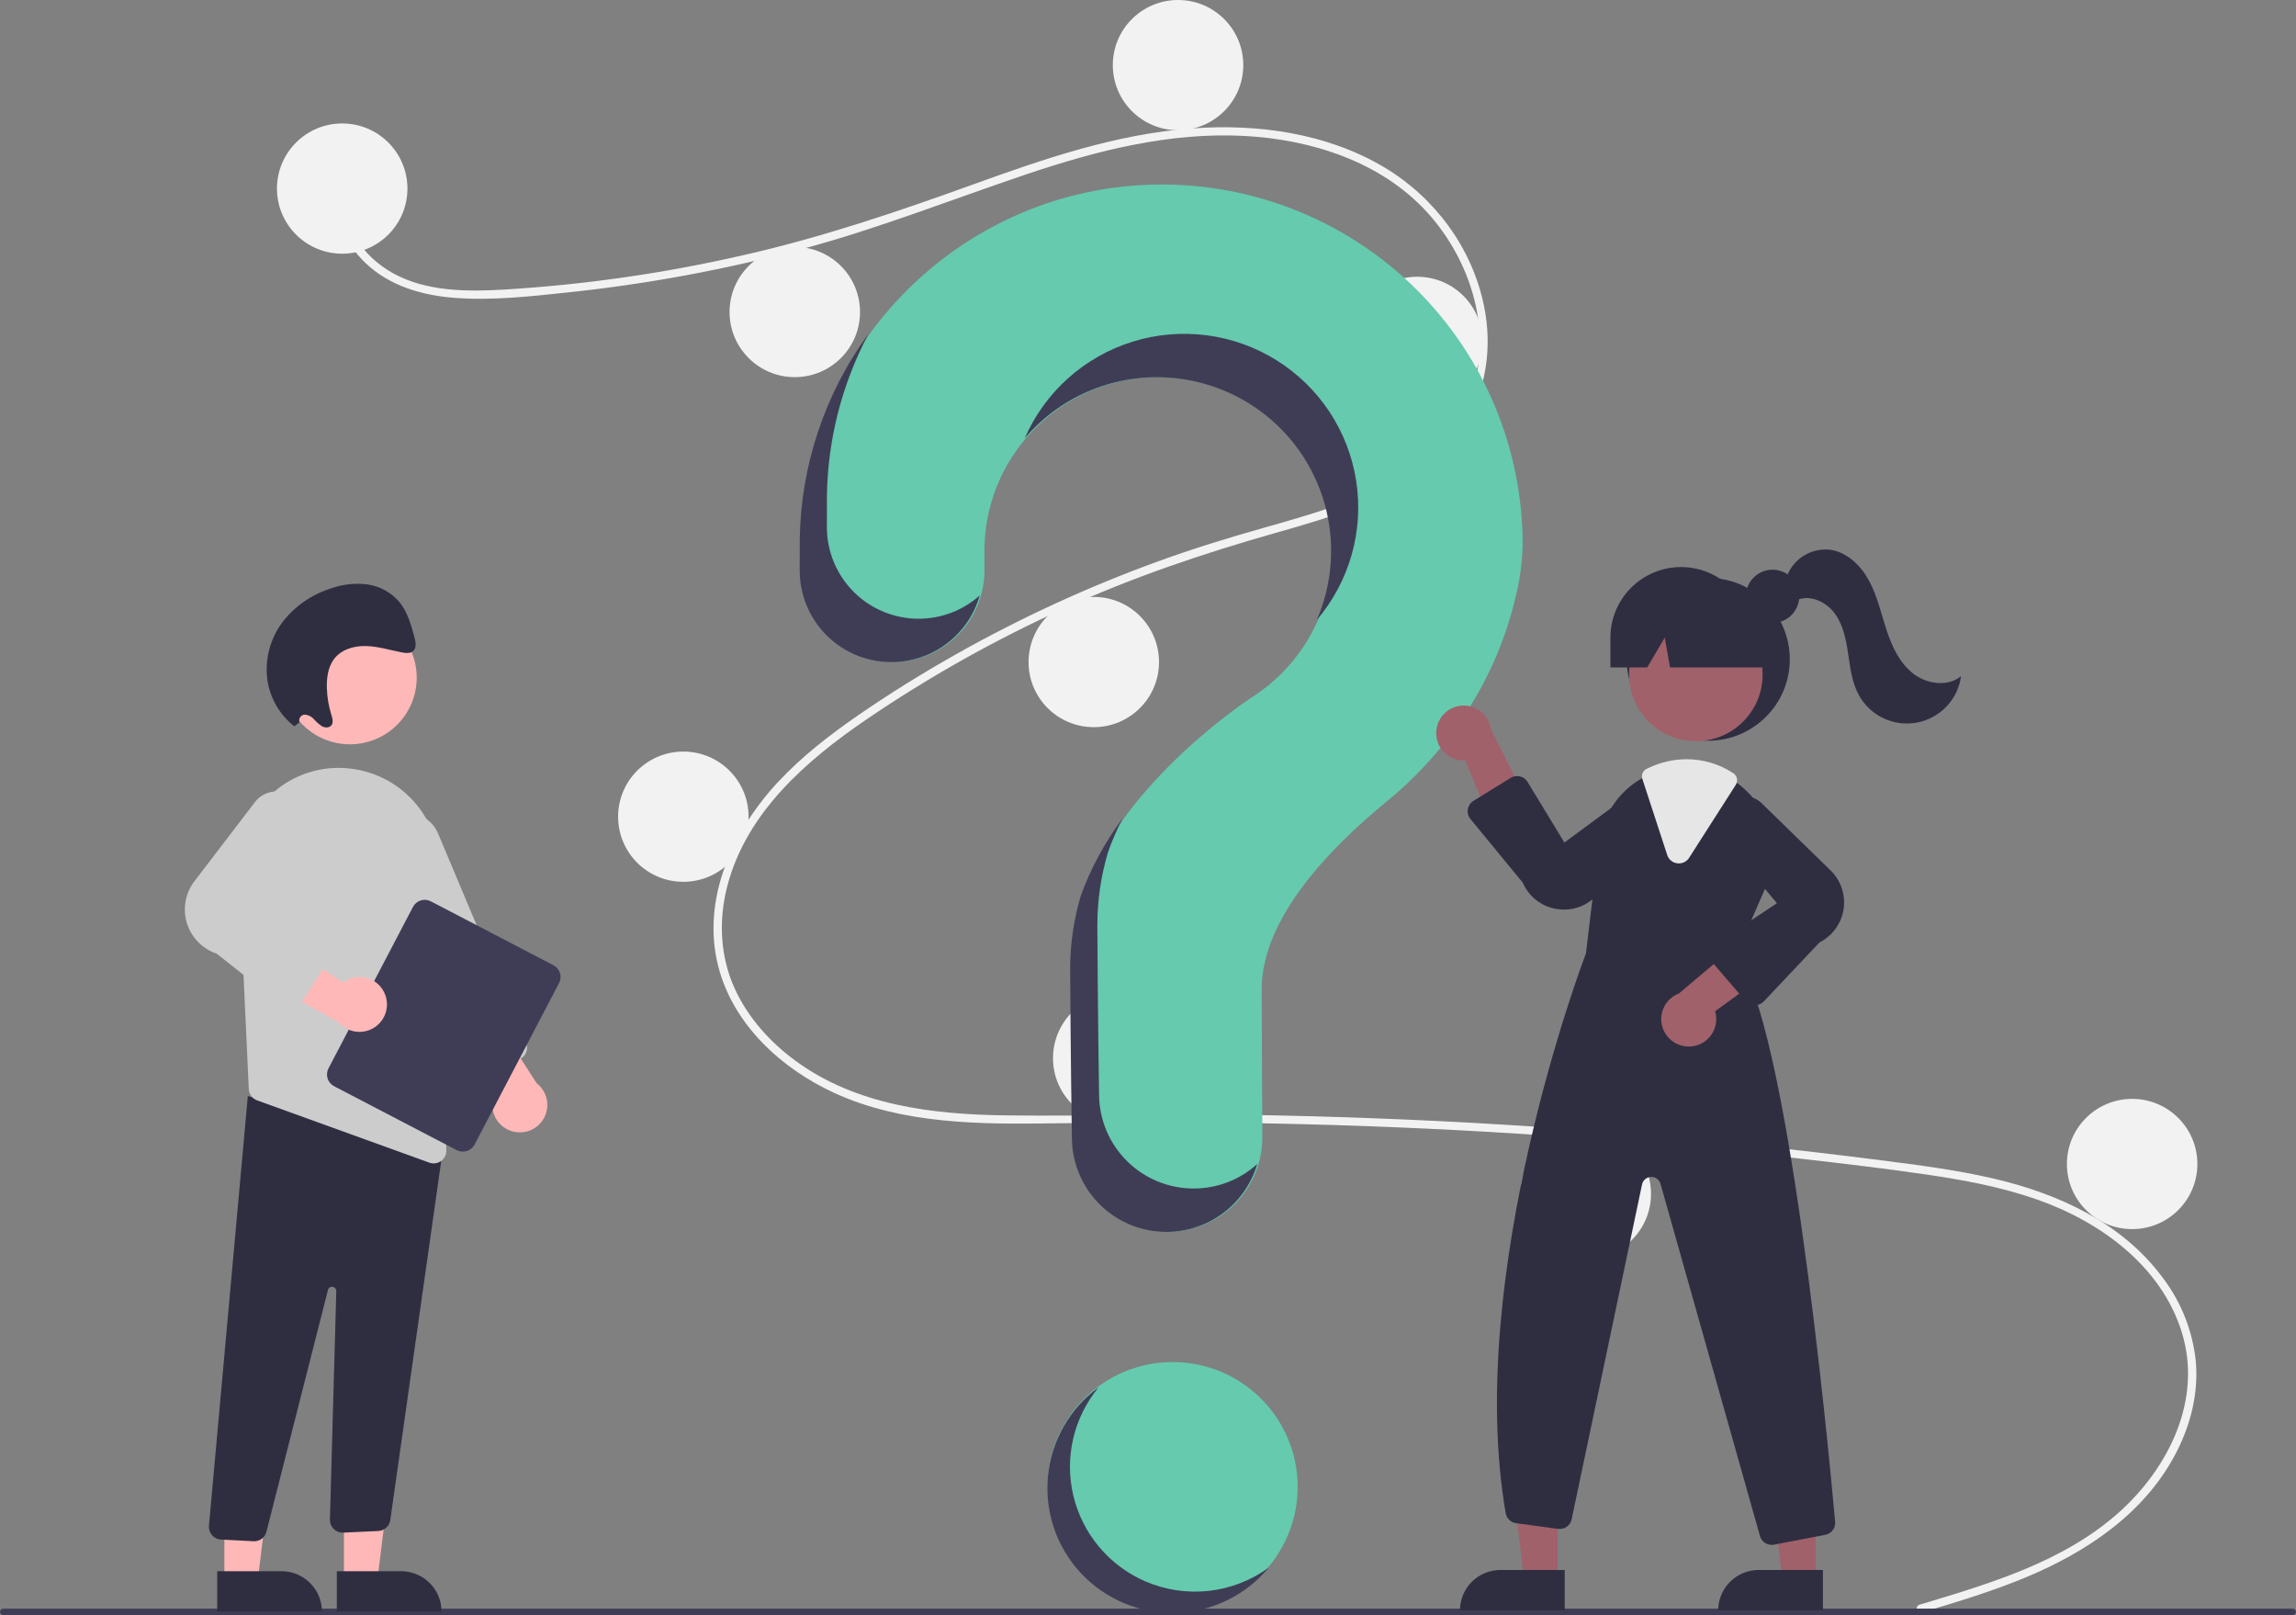 <svg width="647" height="455" viewBox="0 0 647 455" fill="none" xmlns="http://www.w3.org/2000/svg">
<rect x="0" y="0" width="647" height="455" fill="#808080" stroke="none"/>
<g clip-path="url(#clip0_473:10178)">
<path d="M330.436 454.036C349.896 454.036 365.671 438.294 365.671 418.875C365.671 399.456 349.896 383.714 330.436 383.714C310.976 383.714 295.201 399.456 295.201 418.875C295.201 438.294 310.976 454.036 330.436 454.036Z" fill="#65CAAE"/>
<path d="M540.932 452.06C560.644 446.153 581.6 439.993 597.233 425.949C611.203 413.399 620.634 394.236 614.847 375.415C609.071 356.633 591.772 344.109 573.912 337.88C563.782 334.348 553.184 332.388 542.59 330.848C531.074 329.174 519.506 327.803 507.945 326.483C461.13 321.14 414.139 317.876 366.972 316.691C343.698 316.106 320.428 316.12 297.151 316.457C276.363 316.758 254.469 316.751 235.185 307.934C220.188 301.078 206.577 288.604 202.398 272.212C197.575 253.291 206.472 234.022 219.234 220.318C225.962 213.094 233.824 207.015 241.935 201.425C250.734 195.36 259.84 189.725 269.143 184.465C287.466 174.11 306.622 165.297 326.412 158.118C336.175 154.576 346.083 151.519 356.077 148.7C364.516 146.319 372.981 143.935 381.136 140.691C396.903 134.421 411.899 123.799 415.908 106.385C419.707 89.881 413.301 71.965 402.07 59.705C389.077 45.52 369.486 39.302 350.704 38.296C329.618 37.167 309.018 42.433 289.199 49.117C268.06 56.245 247.377 64.442 225.793 70.216C204.388 75.936 182.569 79.983 160.535 82.321C149.748 83.467 138.635 84.761 127.785 83.883C118.69 83.148 109.643 80.479 102.941 74.039C97.194 68.516 93.771 60.927 94.948 52.917C95.161 51.463 97.376 52.081 97.163 53.527C95.731 63.277 102.372 72.261 110.556 76.863C120.014 82.181 131.524 82.189 142.054 81.58C164.887 80.204 187.565 76.933 209.854 71.8C231.755 66.808 252.874 59.672 273.969 52.049C294.004 44.809 314.487 37.743 335.891 36.175C354.463 34.815 373.999 37.515 390.178 47.2C404.398 55.712 414.854 69.907 418.186 86.197C421.442 102.114 416.933 118.136 404.858 129.244C392.356 140.745 375.214 145.662 359.239 150.19C338.977 155.934 319.15 162.648 299.959 171.366C280.505 180.177 261.849 190.644 244.195 202.65C227.155 214.27 210.339 228.891 204.95 249.621C202.439 259.278 202.903 269.519 207.103 278.64C210.838 286.75 216.989 293.572 224.155 298.834C241.252 311.388 262.801 313.966 283.452 314.222C306.647 314.51 329.843 313.729 353.045 314.109C400.331 314.884 447.519 317.756 494.611 322.726C506.412 323.972 518.197 325.35 529.967 326.859C540.554 328.216 551.177 329.565 561.585 331.976C580.093 336.263 598.102 344.505 609.606 360.164C614.711 366.952 617.874 374.995 618.757 383.436C619.562 392.245 617.401 401.07 613.41 408.906C604.577 426.249 588.031 437.281 570.459 444.529C561.048 448.411 551.286 451.352 541.543 454.272C540.123 454.697 539.517 452.484 540.932 452.06L540.932 452.06Z" fill="#F2F2F2"/>
<path d="M96.43 71.469C106.583 71.469 114.814 63.255 114.814 53.124C114.814 42.992 106.583 34.779 96.43 34.779C86.277 34.779 78.047 42.992 78.047 53.124C78.047 63.255 86.277 71.469 96.43 71.469Z" fill="#F2F2F2"/>
<path d="M223.965 106.247C234.118 106.247 242.349 98.034 242.349 87.903C242.349 77.771 234.118 69.558 223.965 69.558C213.813 69.558 205.582 77.771 205.582 87.903C205.582 98.034 213.813 106.247 223.965 106.247Z" fill="#F2F2F2"/>
<path d="M331.967 36.69C342.12 36.69 350.351 28.477 350.351 18.345C350.351 8.213 342.12 0 331.967 0C321.815 0 313.584 8.213 313.584 18.345C313.584 28.477 321.815 36.69 331.967 36.69Z" fill="#F2F2F2"/>
<path d="M399.374 114.656C409.526 114.656 417.757 106.442 417.757 96.311C417.757 86.179 409.526 77.966 399.374 77.966C389.221 77.966 380.99 86.179 380.99 96.311C380.99 106.442 389.221 114.656 399.374 114.656Z" fill="#F2F2F2"/>
<path d="M308.223 204.851C318.376 204.851 326.607 196.638 326.607 186.506C326.607 176.375 318.376 168.161 308.223 168.161C298.07 168.161 289.84 176.375 289.84 186.506C289.84 196.638 298.07 204.851 308.223 204.851Z" fill="#F2F2F2"/>
<path d="M192.561 248.42C202.714 248.42 210.945 240.207 210.945 230.075C210.945 219.944 202.714 211.73 192.561 211.73C182.408 211.73 174.178 219.944 174.178 230.075C174.178 240.207 182.408 248.42 192.561 248.42Z" fill="#F2F2F2"/>
<path d="M315.116 316.449C325.269 316.449 333.499 308.236 333.499 298.104C333.499 287.973 325.269 279.759 315.116 279.759C304.963 279.759 296.732 287.973 296.732 298.104C296.732 308.236 304.963 316.449 315.116 316.449Z" fill="#F2F2F2"/>
<path d="M446.864 354.668C457.017 354.668 465.247 346.454 465.247 336.323C465.247 326.191 457.017 317.978 446.864 317.978C436.711 317.978 428.48 326.191 428.48 336.323C428.48 346.454 436.711 354.668 446.864 354.668Z" fill="#F2F2F2"/>
<path d="M600.825 346.26C610.978 346.26 619.208 338.046 619.208 327.915C619.208 317.783 610.978 309.57 600.825 309.57C590.672 309.57 582.441 317.783 582.441 327.915C582.441 338.046 590.672 346.26 600.825 346.26Z" fill="#F2F2F2"/>
<path d="M326.661 51.98C271.594 52.368 226.505 97.024 225.723 151.972C225.716 152.479 225.712 156.046 225.713 160.712C225.713 167.552 228.437 174.113 233.284 178.95C238.131 183.787 244.705 186.505 251.56 186.506H251.56C254.958 186.505 258.323 185.837 261.462 184.538C264.601 183.239 267.453 181.335 269.854 178.936C272.256 176.537 274.16 173.689 275.458 170.555C276.756 167.422 277.423 164.063 277.42 160.672C277.417 157.498 277.416 155.302 277.416 155.167C277.414 146.675 279.628 138.329 283.839 130.949C288.05 123.57 294.113 117.411 301.433 113.079C308.753 108.748 317.076 106.392 325.585 106.244C334.094 106.096 342.494 108.161 349.961 112.236C357.427 116.311 363.702 122.255 368.168 129.483C372.634 136.712 375.137 144.977 375.432 153.464C375.726 161.951 373.802 170.368 369.848 177.888C365.894 185.407 360.046 191.77 352.88 196.351L352.889 196.362C352.889 196.362 316.1 219.996 304.885 252.417L304.894 252.419C302.922 259.061 301.923 265.953 301.927 272.88C301.927 275.728 302.095 300.643 302.419 320.865C302.533 327.843 305.39 334.496 310.376 339.39C315.361 344.284 322.075 347.025 329.068 347.024H329.068C332.582 347.024 336.061 346.33 339.305 344.983C342.549 343.636 345.494 341.662 347.971 339.175C350.448 336.688 352.408 333.737 353.738 330.491C355.067 327.245 355.741 323.769 355.719 320.263C355.606 301.743 355.545 280.178 355.545 278.613C355.545 258.705 374.791 238.869 390.599 225.934C408.803 211.039 421.903 190.741 427.165 167.843C428.329 163.129 428.971 158.301 429.079 153.447C429.079 140.06 426.424 126.806 421.268 114.447C416.112 102.088 408.556 90.87 399.036 81.438C389.516 72.007 378.22 64.548 365.799 59.492C353.377 54.436 340.076 51.883 326.661 51.98V51.98Z" fill="#65CAAE"/>
<path d="M646.087 455H0.911C0.67 454.999 0.439 454.903 0.268 454.732C0.098 454.562 0.002 454.331 0.002 454.09C0.002 453.849 0.098 453.618 0.268 453.447C0.439 453.277 0.67 453.18 0.911 453.18H646.087C646.329 453.18 646.561 453.276 646.732 453.446C646.903 453.617 646.999 453.848 646.999 454.09C646.999 454.331 646.903 454.563 646.732 454.733C646.561 454.904 646.329 455 646.087 455V455Z" fill="#3F3D56"/>
<path d="M481.376 208.67C494.067 208.67 504.355 198.403 504.355 185.739C504.355 173.074 494.067 162.808 481.376 162.808C468.685 162.808 458.396 173.074 458.396 185.739C458.396 198.403 468.685 208.67 481.376 208.67Z" fill="#2F2E41"/>
<path d="M438.913 444.962H429.523L425.055 408.816H438.915L438.913 444.962Z" fill="#A0616A"/>
<path d="M422.815 442.284H440.926V453.663H411.412C411.412 452.169 411.707 450.689 412.28 449.308C412.853 447.928 413.693 446.673 414.752 445.617C415.811 444.56 417.068 443.722 418.451 443.15C419.835 442.578 421.318 442.284 422.815 442.284Z" fill="#2F2E41"/>
<path d="M511.68 444.962H502.29L497.822 408.816H511.683L511.68 444.962Z" fill="#A0616A"/>
<path d="M495.583 442.284H513.693V453.663H484.18C484.18 452.169 484.475 450.689 485.048 449.308C485.621 447.928 486.461 446.673 487.52 445.617C488.578 444.56 489.835 443.722 491.219 443.15C492.602 442.578 494.085 442.284 495.583 442.284V442.284Z" fill="#2F2E41"/>
<path d="M477.883 208.804C488.274 208.804 496.697 200.398 496.697 190.03C496.697 179.662 488.274 171.256 477.883 171.256C467.493 171.256 459.07 179.662 459.07 190.03C459.07 200.398 467.493 208.804 477.883 208.804Z" fill="#A0616A"/>
<path d="M489.096 269.368L497.514 250.068C499.559 245.54 500.145 240.491 499.191 235.617C498.238 230.743 495.792 226.284 492.191 222.856C491.451 222.127 490.666 221.445 489.839 220.816C485.686 217.573 480.567 215.806 475.293 215.794C471.748 215.807 468.247 216.584 465.029 218.072C464.753 218.194 464.486 218.324 464.21 218.454C463.681 218.706 463.161 218.981 462.655 219.264C459.357 221.153 456.551 223.79 454.462 226.96C452.373 230.131 451.06 233.747 450.629 237.517L446.914 268.581C445.98 271.019 412.644 359.075 424.303 426.301C424.427 427.019 424.777 427.679 425.304 428.183C425.83 428.688 426.505 429.011 427.229 429.106L439.048 430.712C439.911 430.829 440.786 430.617 441.498 430.116C442.21 429.615 442.706 428.864 442.885 428.013L462.716 333.682C462.84 333.096 463.157 332.569 463.616 332.183C464.076 331.798 464.652 331.578 465.251 331.558C465.851 331.537 466.441 331.718 466.925 332.072C467.41 332.425 467.762 332.93 467.925 333.507L495.944 432.707C496.144 433.427 496.575 434.063 497.171 434.516C497.767 434.969 498.496 435.214 499.245 435.214C499.469 435.212 499.692 435.192 499.912 435.153L514.35 432.378C515.19 432.221 515.94 431.758 516.455 431.077C516.969 430.397 517.21 429.55 517.131 428.701C515.009 405.09 503.734 286.819 489.096 269.368Z" fill="#2F2E41"/>
<path d="M404.771 205.654C404.64 206.77 404.756 207.901 405.111 208.967C405.466 210.034 406.051 211.01 406.825 211.826C407.598 212.642 408.542 213.28 409.589 213.693C410.636 214.106 411.762 214.285 412.886 214.217L423.402 239.436L431.356 227.669L420.151 205.525C419.911 203.648 418.991 201.924 417.563 200.68C416.135 199.435 414.299 198.756 412.403 198.772C410.508 198.788 408.683 199.497 407.277 200.766C405.87 202.034 404.978 203.773 404.771 205.654L404.771 205.654Z" fill="#A0616A"/>
<path d="M476.84 294.761C477.958 294.628 479.033 294.251 479.99 293.659C480.946 293.066 481.761 292.271 482.376 291.33C482.992 290.389 483.393 289.324 483.552 288.212C483.71 287.099 483.622 285.966 483.294 284.891L505.42 268.81L492.099 263.832L473.131 279.866C471.358 280.535 469.892 281.831 469.012 283.506C468.132 285.182 467.898 287.122 468.356 288.958C468.813 290.794 469.929 292.399 471.493 293.468C473.056 294.538 474.959 294.998 476.84 294.761V294.761Z" fill="#A0616A"/>
<path d="M440.773 256.248C439.925 256.247 439.078 256.164 438.246 256C436.234 255.617 434.346 254.747 432.751 253.465C431.155 252.183 429.899 250.53 429.095 248.649L414.362 230.722C414.05 230.343 413.824 229.902 413.697 229.429C413.57 228.955 413.546 228.46 413.627 227.977C413.707 227.493 413.891 227.032 414.164 226.625C414.438 226.218 414.795 225.874 415.213 225.616L425.695 219.141C426.082 218.902 426.512 218.742 426.962 218.67C427.411 218.598 427.87 218.615 428.313 218.721C428.756 218.827 429.173 219.019 429.541 219.287C429.908 219.554 430.219 219.892 430.455 220.28L440.839 237.352L460.725 222.686C462.308 221.858 464.138 221.625 465.878 222.032C467.619 222.438 469.155 223.455 470.207 224.899C471.258 226.342 471.753 228.114 471.603 229.892C471.453 231.669 470.667 233.334 469.388 234.581L449.54 252.648C447.208 254.955 444.057 256.249 440.773 256.248Z" fill="#2F2E41"/>
<path d="M494.506 283.209C494.479 283.209 494.452 283.209 494.425 283.208C493.942 283.197 493.466 283.084 493.029 282.877C492.593 282.67 492.204 282.374 491.889 282.008L482.57 271.159C482.253 270.79 482.018 270.357 481.88 269.89C481.743 269.423 481.706 268.933 481.773 268.451C481.839 267.969 482.008 267.506 482.267 267.094C482.526 266.681 482.869 266.329 483.275 266.059L500.725 254.45L484.917 235.484C483.997 233.954 483.66 232.145 483.966 230.387C484.273 228.63 485.203 227.041 486.586 225.911C487.97 224.781 489.715 224.186 491.502 224.234C493.289 224.282 494.999 224.97 496.32 226.172L515.533 244.909C517.045 246.287 518.2 248.011 518.897 249.933C519.595 251.855 519.814 253.917 519.538 255.942C519.261 257.967 518.496 259.895 517.308 261.56C516.12 263.225 514.545 264.577 512.718 265.501L497.015 282.129C496.692 282.47 496.303 282.742 495.872 282.927C495.441 283.113 494.976 283.209 494.506 283.209Z" fill="#2F2E41"/>
<path d="M473.1 243.233C472.95 243.233 472.801 243.224 472.653 243.205C472.004 243.126 471.391 242.864 470.887 242.448C470.384 242.032 470.01 241.481 469.811 240.859L462.808 219.435C462.632 218.893 462.659 218.306 462.884 217.783C463.108 217.26 463.515 216.835 464.029 216.588L464.256 216.481C464.462 216.383 464.666 216.286 464.874 216.194C468.14 214.682 471.694 213.894 475.294 213.883C479.967 213.891 484.535 215.261 488.439 217.824C488.962 218.172 489.328 218.711 489.457 219.325C489.586 219.939 489.469 220.579 489.13 221.107L475.993 241.644C475.685 242.132 475.258 242.533 474.752 242.811C474.246 243.089 473.678 243.235 473.1 243.233V243.233Z" fill="#E6E6E6"/>
<path d="M499.492 175.502C503.645 175.502 507.011 172.142 507.011 167.998C507.011 163.854 503.645 160.494 499.492 160.494C495.339 160.494 491.973 163.854 491.973 167.998C491.973 172.142 495.339 175.502 499.492 175.502Z" fill="#2F2E41"/>
<path d="M473.716 159.75C468.434 159.75 463.369 161.844 459.634 165.571C455.899 169.298 453.801 174.353 453.801 179.624V188.032H464.164L469.12 179.624L470.607 188.032H502.057L493.632 179.624C493.632 174.353 491.533 169.298 487.798 165.571C484.064 161.844 478.998 159.75 473.716 159.75V159.75Z" fill="#2F2E41"/>
<path d="M503.357 162.858C504.189 160.263 505.911 158.044 508.219 156.591C510.528 155.138 513.277 154.543 515.981 154.912C520.773 155.711 524.562 159.555 526.819 163.848C529.077 168.141 530.119 172.946 531.637 177.552C533.155 182.158 535.307 186.788 539.138 189.77C542.969 192.751 548.849 193.56 552.611 190.493C552.182 193.689 550.756 196.67 548.535 199.013C546.315 201.356 543.412 202.943 540.238 203.55C537.064 204.157 533.78 203.753 530.849 202.395C527.917 201.037 525.488 198.793 523.905 195.982C521.919 192.457 521.407 188.325 520.818 184.324C520.229 180.324 519.464 176.184 517.094 172.904C514.723 169.625 510.286 167.483 506.521 168.977L503.357 162.858Z" fill="#2F2E41"/>
<path d="M258.859 174.306C252.003 174.305 245.429 171.587 240.582 166.75C235.735 161.912 233.012 155.352 233.011 148.511C233.011 143.846 233.014 140.279 233.021 139.771C233.239 123.791 237.272 108.093 244.786 93.979C232.441 110.843 225.653 131.119 225.362 152.001C225.355 152.508 225.351 156.076 225.352 160.741C225.352 167.582 228.075 174.142 232.922 178.98C237.77 183.817 244.344 186.535 251.199 186.536V186.536C256.832 186.533 262.31 184.697 266.802 181.304C271.293 177.911 274.552 173.149 276.084 167.739C271.351 171.974 265.216 174.313 258.859 174.306V174.306Z" fill="#3F3D56"/>
<path d="M328.414 106.331C336.339 106.709 344.053 109 350.895 113.008C357.737 117.017 363.502 122.622 367.695 129.344C371.888 136.065 374.383 143.702 374.967 151.597C375.551 159.493 374.206 167.413 371.047 174.675C375.616 169.321 378.974 163.046 380.893 156.279C382.811 149.511 383.245 142.411 382.164 135.461C381.084 128.512 378.514 121.876 374.631 116.007C370.747 110.139 365.641 105.174 359.661 101.453C353.681 97.732 346.967 95.341 339.977 94.444C332.987 93.547 325.885 94.165 319.156 96.255C312.427 98.345 306.228 101.858 300.983 106.555C295.738 111.253 291.569 117.023 288.762 123.474C293.614 117.777 299.713 113.269 306.588 110.297C313.463 107.325 320.93 105.968 328.414 106.331V106.331Z" fill="#3F3D56"/>
<path d="M336.367 334.823C329.374 334.825 322.66 332.083 317.675 327.189C312.69 322.295 309.832 315.642 309.718 308.665C309.394 288.442 309.226 263.527 309.226 260.679C309.222 253.752 310.221 246.861 312.193 240.219L312.184 240.216C313.348 236.883 314.755 233.638 316.392 230.508C311.366 237.192 307.366 244.586 304.524 252.446L304.533 252.449C302.561 259.091 301.562 265.982 301.566 272.909C301.566 275.757 301.734 300.672 302.059 320.895C302.172 327.872 305.03 334.525 310.015 339.419C315 344.313 321.714 347.055 328.707 347.053V347.053C334.473 347.052 340.083 345.186 344.696 341.734C349.309 338.282 352.676 333.43 354.292 327.907C349.392 332.365 342.998 334.833 336.367 334.823V334.823Z" fill="#3F3D56"/>
<path d="M96.928 445.31L106.318 445.31L110.786 409.164L96.926 409.165L96.928 445.31Z" fill="#FFB8B8"/>
<path d="M124.428 454.011L94.914 454.012L94.914 442.633L113.024 442.632C116.049 442.632 118.949 443.831 121.088 445.965C123.226 448.099 124.428 450.993 124.428 454.011V454.011L124.428 454.011Z" fill="#2F2E41"/>
<path d="M63.225 445.31L72.615 445.31L77.083 409.164L63.223 409.165L63.225 445.31Z" fill="#FFB8B8"/>
<path d="M90.725 454.011L61.211 454.012L61.211 442.633L79.321 442.632C82.345 442.632 85.246 443.831 87.384 445.965C89.523 448.099 90.725 450.993 90.725 454.011V454.011L90.725 454.011Z" fill="#2F2E41"/>
<path d="M71.43 434.194L62.257 433.712C61.784 433.687 61.321 433.569 60.894 433.364C60.467 433.16 60.085 432.872 59.77 432.519C59.456 432.166 59.214 431.754 59.06 431.307C58.906 430.86 58.842 430.387 58.873 429.916L69.836 308.789L120.322 322.384L125.186 321.06L109.975 428.289C109.846 429.096 109.444 429.834 108.837 430.382C108.23 430.931 107.454 431.256 106.637 431.304L96.749 431.764C96.254 431.791 95.76 431.716 95.296 431.543C94.832 431.37 94.409 431.103 94.055 430.758C93.7 430.414 93.42 429.999 93.234 429.542C93.047 429.084 92.958 428.592 92.972 428.098L94.763 363.741C94.772 363.444 94.668 363.154 94.473 362.928C94.278 362.703 94.005 362.559 93.709 362.525C93.412 362.49 93.114 362.568 92.872 362.742C92.63 362.916 92.462 363.174 92.401 363.466L75.124 431.351C74.96 432.157 74.522 432.881 73.884 433.4C73.246 433.92 72.447 434.202 71.624 434.199C71.559 434.199 71.495 434.198 71.43 434.194Z" fill="#2F2E41"/>
<path d="M98.614 209.682C109.004 209.682 117.427 201.276 117.427 190.908C117.427 180.54 109.004 172.134 98.614 172.134C88.224 172.134 79.801 180.54 79.801 190.908C79.801 201.276 88.224 209.682 98.614 209.682Z" fill="#FFB8B8"/>
<path d="M67.291 246.064L69.359 290.602L70.107 306.806C70.137 307.511 70.377 308.192 70.796 308.76C71.216 309.329 71.796 309.759 72.462 309.997L120.976 327.534C121.368 327.68 121.783 327.752 122.201 327.749C122.679 327.751 123.152 327.657 123.593 327.473C124.034 327.289 124.433 327.018 124.766 326.676C125.1 326.334 125.361 325.929 125.534 325.485C125.707 325.04 125.788 324.566 125.773 324.089L123.784 244.008C123.654 237.438 121.23 231.119 116.931 226.141C112.632 221.163 106.728 217.837 100.235 216.738C99.766 216.666 99.289 216.595 98.811 216.531C94.785 216.032 90.699 216.42 86.839 217.667C82.98 218.914 79.441 220.989 76.472 223.748C73.397 226.57 70.981 230.031 69.395 233.887C67.808 237.744 67.09 241.9 67.291 246.064L67.291 246.064Z" fill="#CCCCCC"/>
<path d="M144.15 318.648C143.002 318.292 141.954 317.674 141.089 316.843C140.223 316.011 139.564 314.989 139.165 313.859C138.765 312.728 138.636 311.52 138.788 310.33C138.939 309.141 139.367 308.004 140.038 307.009L123.586 285.178L137.783 284.302L151.229 305.167C152.668 306.277 153.67 307.858 154.058 309.632C154.446 311.406 154.196 313.26 153.352 314.868C152.507 316.476 151.122 317.736 149.44 318.428C147.757 319.119 145.884 319.197 144.15 318.648H144.15Z" fill="#FFB8B8"/>
<path d="M132.584 303.058C132.148 302.882 131.752 302.621 131.418 302.29C131.084 301.96 130.819 301.566 130.638 301.133L105.852 242.205C105.366 241.051 105.112 239.813 105.106 238.561C105.099 237.309 105.34 236.069 105.814 234.91C106.288 233.751 106.986 232.697 107.869 231.807C108.751 230.918 109.801 230.211 110.957 229.727C112.114 229.242 113.355 228.99 114.609 228.984C115.864 228.979 117.107 229.22 118.268 229.694C119.428 230.168 120.484 230.865 121.375 231.747C122.265 232.628 122.973 233.676 123.458 234.831L148.243 293.76C148.61 294.634 148.614 295.617 148.255 296.494C147.896 297.37 147.203 298.069 146.328 298.437L135.324 303.045C134.891 303.228 134.426 303.323 133.956 303.326C133.485 303.328 133.019 303.237 132.584 303.058L132.584 303.058Z" fill="#CCCCCC"/>
<path d="M92.565 300.98L116.371 255.493C116.83 254.618 117.618 253.961 118.562 253.665C119.506 253.369 120.53 253.459 121.407 253.916L155.962 271.924C156.838 272.382 157.497 273.169 157.793 274.111C158.09 275.053 157.999 276.074 157.542 276.95L133.736 322.437C133.277 323.311 132.489 323.969 131.545 324.264C130.601 324.56 129.578 324.47 128.7 324.014L94.146 306.005C93.269 305.547 92.61 304.761 92.314 303.819C92.018 302.876 92.108 301.855 92.565 300.98Z" fill="#3F3D56"/>
<path d="M108.529 280.198C108.106 279.076 107.425 278.068 106.543 277.255C105.66 276.442 104.599 275.846 103.444 275.515C102.289 275.183 101.073 275.126 99.892 275.347C98.712 275.569 97.599 276.062 96.643 276.789L73.834 261.689L73.795 275.883L95.461 288.046C96.657 289.414 98.298 290.319 100.095 290.601C101.893 290.883 103.732 290.524 105.291 289.588C106.85 288.651 108.029 287.197 108.621 285.48C109.213 283.763 109.181 281.893 108.529 280.198V280.198Z" fill="#FFB8B8"/>
<path d="M79.691 283.39L61.05 268.654C59.033 267.979 57.211 266.825 55.74 265.292C54.268 263.758 53.192 261.892 52.602 259.852C52.013 257.812 51.929 255.66 52.356 253.581C52.784 251.501 53.711 249.556 55.057 247.913L71.983 225.777C73.159 224.343 74.814 223.379 76.643 223.062C78.473 222.744 80.356 223.094 81.948 224.048C83.541 225.002 84.736 226.496 85.315 228.257C85.895 230.018 85.82 231.928 85.104 233.638L71.712 255.499L91.393 264.815C91.85 265.031 92.257 265.342 92.585 265.727C92.913 266.112 93.156 266.562 93.297 267.048C93.438 267.533 93.474 268.043 93.403 268.543C93.332 269.044 93.156 269.524 92.885 269.951L84.94 282.497C84.672 282.921 84.317 283.283 83.899 283.561C83.481 283.839 83.01 284.026 82.515 284.111C82.495 284.114 82.475 284.117 82.456 284.12C81.969 284.194 81.473 284.167 80.998 284.041C80.522 283.915 80.077 283.694 79.691 283.39V283.39Z" fill="#CCCCCC"/>
<path d="M84.398 203.479C84.317 203.244 84.291 202.993 84.323 202.746C84.354 202.499 84.442 202.262 84.579 202.054C84.717 201.846 84.9 201.672 85.115 201.546C85.33 201.419 85.571 201.344 85.82 201.325C86.329 201.352 86.828 201.483 87.285 201.708C87.743 201.933 88.15 202.249 88.482 202.635C89.163 203.419 89.956 204.098 90.835 204.651C91.745 205.109 92.979 205.044 93.498 204.171C93.985 203.351 93.651 202.254 93.356 201.302C92.606 198.88 92.186 196.368 92.108 193.834C92.023 191.006 92.423 188.054 93.992 185.848C96.017 183.001 99.638 181.92 103.065 181.998C106.492 182.077 109.864 183.132 113.258 183.8C114.43 184.03 115.808 184.148 116.591 183.241C117.425 182.278 117.119 180.718 116.764 179.417C115.844 176.04 114.868 172.549 112.731 169.822C110.42 166.988 107.119 165.134 103.493 164.632C100.011 164.202 96.477 164.602 93.181 165.8C87.811 167.489 83.085 170.774 79.636 175.216C76.081 179.94 74.545 185.876 75.364 191.727C76.163 196.822 78.869 201.426 82.936 204.61L84.398 203.479Z" fill="#2F2E41"/>
<path d="M322.673 445.459C317.667 443.284 313.237 439.977 309.732 435.801C306.226 431.624 303.742 426.692 302.474 421.393C301.206 416.094 301.189 410.573 302.425 405.267C303.662 399.96 306.117 395.013 309.597 390.815C305.562 393.756 302.2 397.518 299.733 401.854C297.266 406.19 295.752 411 295.291 415.965C294.83 420.93 295.432 425.935 297.058 430.65C298.683 435.365 301.295 439.68 304.72 443.311C308.144 446.941 312.304 449.803 316.922 451.706C321.539 453.61 326.51 454.512 331.504 454.352C336.498 454.192 341.4 452.974 345.886 450.778C350.372 448.583 354.339 445.461 357.523 441.619C352.557 445.241 346.726 447.502 340.611 448.176C334.497 448.85 328.312 447.913 322.673 445.459V445.459Z" fill="#3F3D56"/>
</g>
<defs>
<clipPath id="clip0_473:10178">
<rect width="647" height="455" fill="white"/>
</clipPath>
</defs>
</svg>
